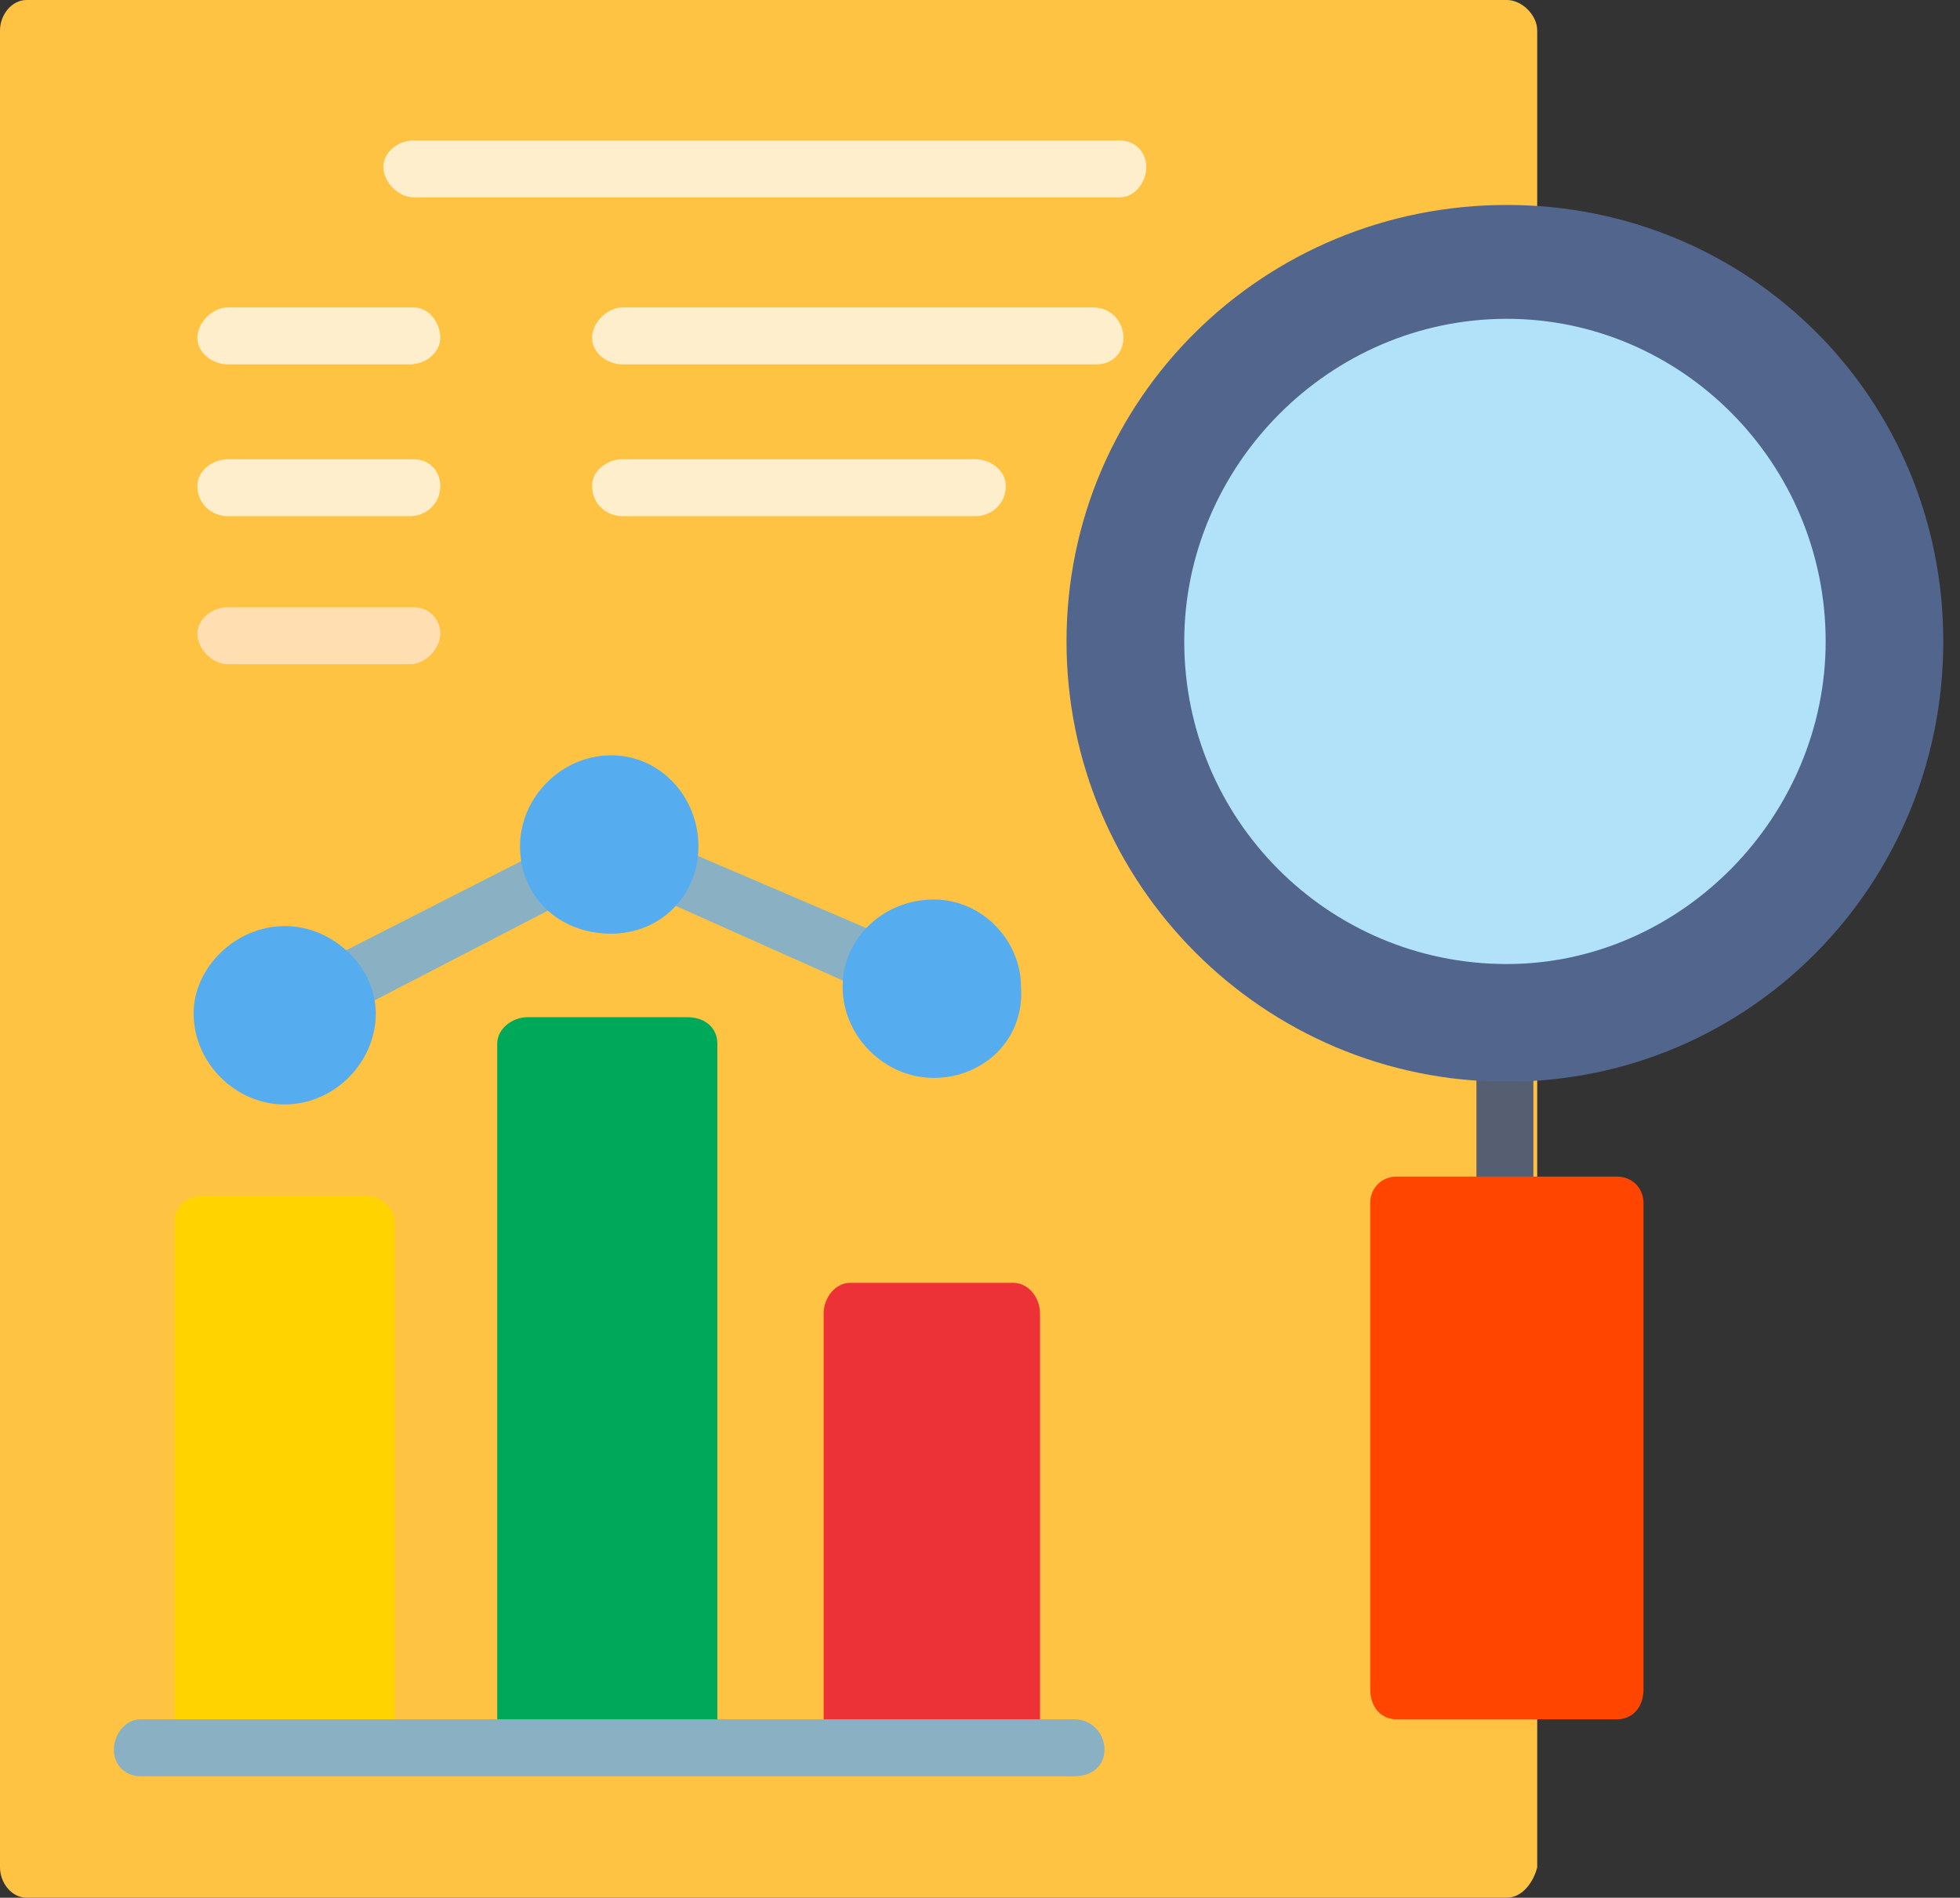 <svg width="63" height="61" viewBox="0 0 63 61" fill="none" xmlns="http://www.w3.org/2000/svg">
<rect x="0" y="0" width="63" height="61" fill="#333333" stroke="none"/>
<path fill-rule="evenodd" clip-rule="evenodd" d="M48.434 61H0.854C0.366 61 0 60.512 0 60.024V0.976C0 0.488 0.366 0 0.854 0H48.434C48.922 0 49.41 0.488 49.41 0.976V60.024C49.288 60.512 48.922 61 48.434 61Z" fill="#FFC344"/>
<path fill-rule="evenodd" clip-rule="evenodd" d="M48.433 39.65C47.945 39.65 47.457 39.162 47.457 38.674V33.794C47.457 33.306 47.945 32.94 48.433 32.94C48.921 32.94 49.287 33.306 49.287 33.794V38.674C49.287 39.162 48.921 39.65 48.433 39.65Z" fill="#565E72"/>
<path fill-rule="evenodd" clip-rule="evenodd" d="M48.433 34.77C40.625 34.77 34.281 28.426 34.281 20.618C34.281 12.81 40.625 6.588 48.433 6.588C56.241 6.588 62.463 12.81 62.463 20.618C62.463 28.426 56.241 34.77 48.433 34.77Z" fill="#52658C"/>
<path fill-rule="evenodd" clip-rule="evenodd" d="M51.973 55.266H44.897C44.409 55.266 44.043 54.9 44.043 54.29V38.674C44.043 38.186 44.409 37.82 44.897 37.82H51.973C52.461 37.82 52.827 38.186 52.827 38.674V54.29C52.827 54.9 52.461 55.266 51.973 55.266Z" fill="#FF4500"/>
<path fill-rule="evenodd" clip-rule="evenodd" d="M48.434 30.988C42.7 30.988 38.065 26.352 38.065 20.618C38.065 15.006 42.7 10.248 48.434 10.248C54.047 10.248 58.682 14.884 58.682 20.618C58.682 26.23 54.047 30.988 48.434 30.988Z" fill="#B1E2FA"/>
<path fill-rule="evenodd" clip-rule="evenodd" d="M35.99 6.344H13.298C12.81 6.344 12.322 5.856 12.322 5.368C12.322 4.88 12.81 4.514 13.298 4.514H35.99C36.478 4.514 36.844 4.88 36.844 5.368C36.844 5.856 36.478 6.344 35.99 6.344Z" fill="#FFEECB"/>
<path fill-rule="evenodd" clip-rule="evenodd" d="M35.257 11.712H20.007C19.519 11.712 19.031 11.346 19.031 10.858C19.031 10.37 19.519 9.882 20.007 9.882H35.135C35.745 9.882 36.111 10.37 36.111 10.858C36.111 11.346 35.745 11.712 35.257 11.712Z" fill="#FFEECB"/>
<path fill-rule="evenodd" clip-rule="evenodd" d="M13.176 11.712H7.32C6.832 11.712 6.344 11.346 6.344 10.858C6.344 10.37 6.832 9.882 7.32 9.882H13.298C13.786 9.882 14.152 10.37 14.152 10.858C14.152 11.346 13.664 11.712 13.176 11.712Z" fill="#FFEECB"/>
<path fill-rule="evenodd" clip-rule="evenodd" d="M31.353 16.592H20.007C19.519 16.592 19.031 16.226 19.031 15.616C19.031 15.128 19.519 14.762 20.007 14.762H31.353C31.841 14.762 32.329 15.128 32.329 15.616C32.329 16.226 31.841 16.592 31.353 16.592Z" fill="#FFEECB"/>
<path fill-rule="evenodd" clip-rule="evenodd" d="M13.176 16.592H7.32C6.832 16.592 6.344 16.226 6.344 15.616C6.344 15.128 6.832 14.762 7.32 14.762H13.298C13.786 14.762 14.152 15.128 14.152 15.616C14.152 16.226 13.664 16.592 13.176 16.592Z" fill="#FFEECB"/>
<path fill-rule="evenodd" clip-rule="evenodd" d="M11.711 56.486H6.587C5.977 56.486 5.611 56.12 5.611 55.632V39.284C5.611 38.796 5.977 38.43 6.587 38.43H11.711C12.199 38.43 12.687 38.796 12.687 39.284V55.632C12.687 56.12 12.199 56.486 11.711 56.486Z" fill="#FFD300"/>
<path fill-rule="evenodd" clip-rule="evenodd" d="M22.204 56.486H16.958C16.47 56.486 15.982 56.12 15.982 55.632V33.55C15.982 33.062 16.47 32.696 16.958 32.696H22.082C22.692 32.696 23.058 33.062 23.058 33.55V55.632C23.058 56.12 22.692 56.486 22.204 56.486Z" fill="#00A859"/>
<path fill-rule="evenodd" clip-rule="evenodd" d="M32.575 56.486H27.329C26.841 56.486 26.475 56.12 26.475 55.632V42.212C26.475 41.724 26.841 41.236 27.329 41.236H32.575C33.063 41.236 33.429 41.724 33.429 42.212V55.632C33.429 56.12 33.063 56.486 32.575 56.486Z" fill="#ED3237"/>
<path fill-rule="evenodd" clip-rule="evenodd" d="M34.526 57.096H4.514C4.026 57.096 3.66 56.73 3.66 56.242C3.66 55.754 4.026 55.266 4.514 55.266H34.526C35.136 55.266 35.502 55.754 35.502 56.242C35.502 56.73 35.136 57.096 34.526 57.096Z" fill="#89B0C3"/>
<path fill-rule="evenodd" clip-rule="evenodd" d="M10.981 32.574C10.615 32.574 10.371 32.452 10.249 32.086C9.883 31.72 10.127 31.11 10.493 30.866L17.447 27.328C17.813 27.084 18.423 27.206 18.667 27.694C18.911 28.06 18.667 28.67 18.301 28.914L11.469 32.452C11.225 32.574 11.103 32.574 10.981 32.574ZM28.183 31.842C28.061 31.842 27.939 31.842 27.817 31.842L20.985 28.792C20.619 28.548 20.375 28.06 20.619 27.572C20.741 27.206 21.229 26.962 21.717 27.206L28.549 30.134C29.037 30.378 29.159 30.866 29.037 31.354C28.793 31.72 28.549 31.842 28.183 31.842Z" fill="#89B0C3"/>
<path fill-rule="evenodd" clip-rule="evenodd" d="M9.151 35.502C7.565 35.502 6.223 34.16 6.223 32.574C6.223 31.11 7.565 29.768 9.151 29.768C10.737 29.768 12.079 31.11 12.079 32.574C12.079 34.16 10.737 35.502 9.151 35.502Z" fill="#55ACEE"/>
<path fill-rule="evenodd" clip-rule="evenodd" d="M19.643 30.012C17.935 30.012 16.715 28.792 16.715 27.206C16.715 25.62 18.057 24.278 19.643 24.278C21.229 24.278 22.449 25.62 22.449 27.206C22.449 28.792 21.229 30.012 19.643 30.012Z" fill="#55ACEE"/>
<path fill-rule="evenodd" clip-rule="evenodd" d="M30.012 34.648C28.426 34.648 27.084 33.306 27.084 31.72C27.084 30.134 28.426 28.914 30.012 28.914C31.598 28.914 32.818 30.256 32.818 31.72C32.94 33.428 31.598 34.648 30.012 34.648Z" fill="#55ACEE"/>
<path fill-rule="evenodd" clip-rule="evenodd" d="M31.353 21.35H20.007C19.519 21.35 19.031 20.862 19.031 20.374C19.031 19.886 19.519 19.52 20.007 19.52H31.353C31.841 19.52 32.329 19.886 32.329 20.374C32.329 20.862 31.841 21.35 31.353 21.35Z" fill="#FFC344"/>
<path fill-rule="evenodd" clip-rule="evenodd" d="M13.176 21.35H7.32C6.832 21.35 6.344 20.862 6.344 20.374C6.344 19.886 6.832 19.52 7.32 19.52H13.298C13.786 19.52 14.152 19.886 14.152 20.374C14.152 20.862 13.664 21.35 13.176 21.35Z" fill="#FFDFB2"/>
</svg>
